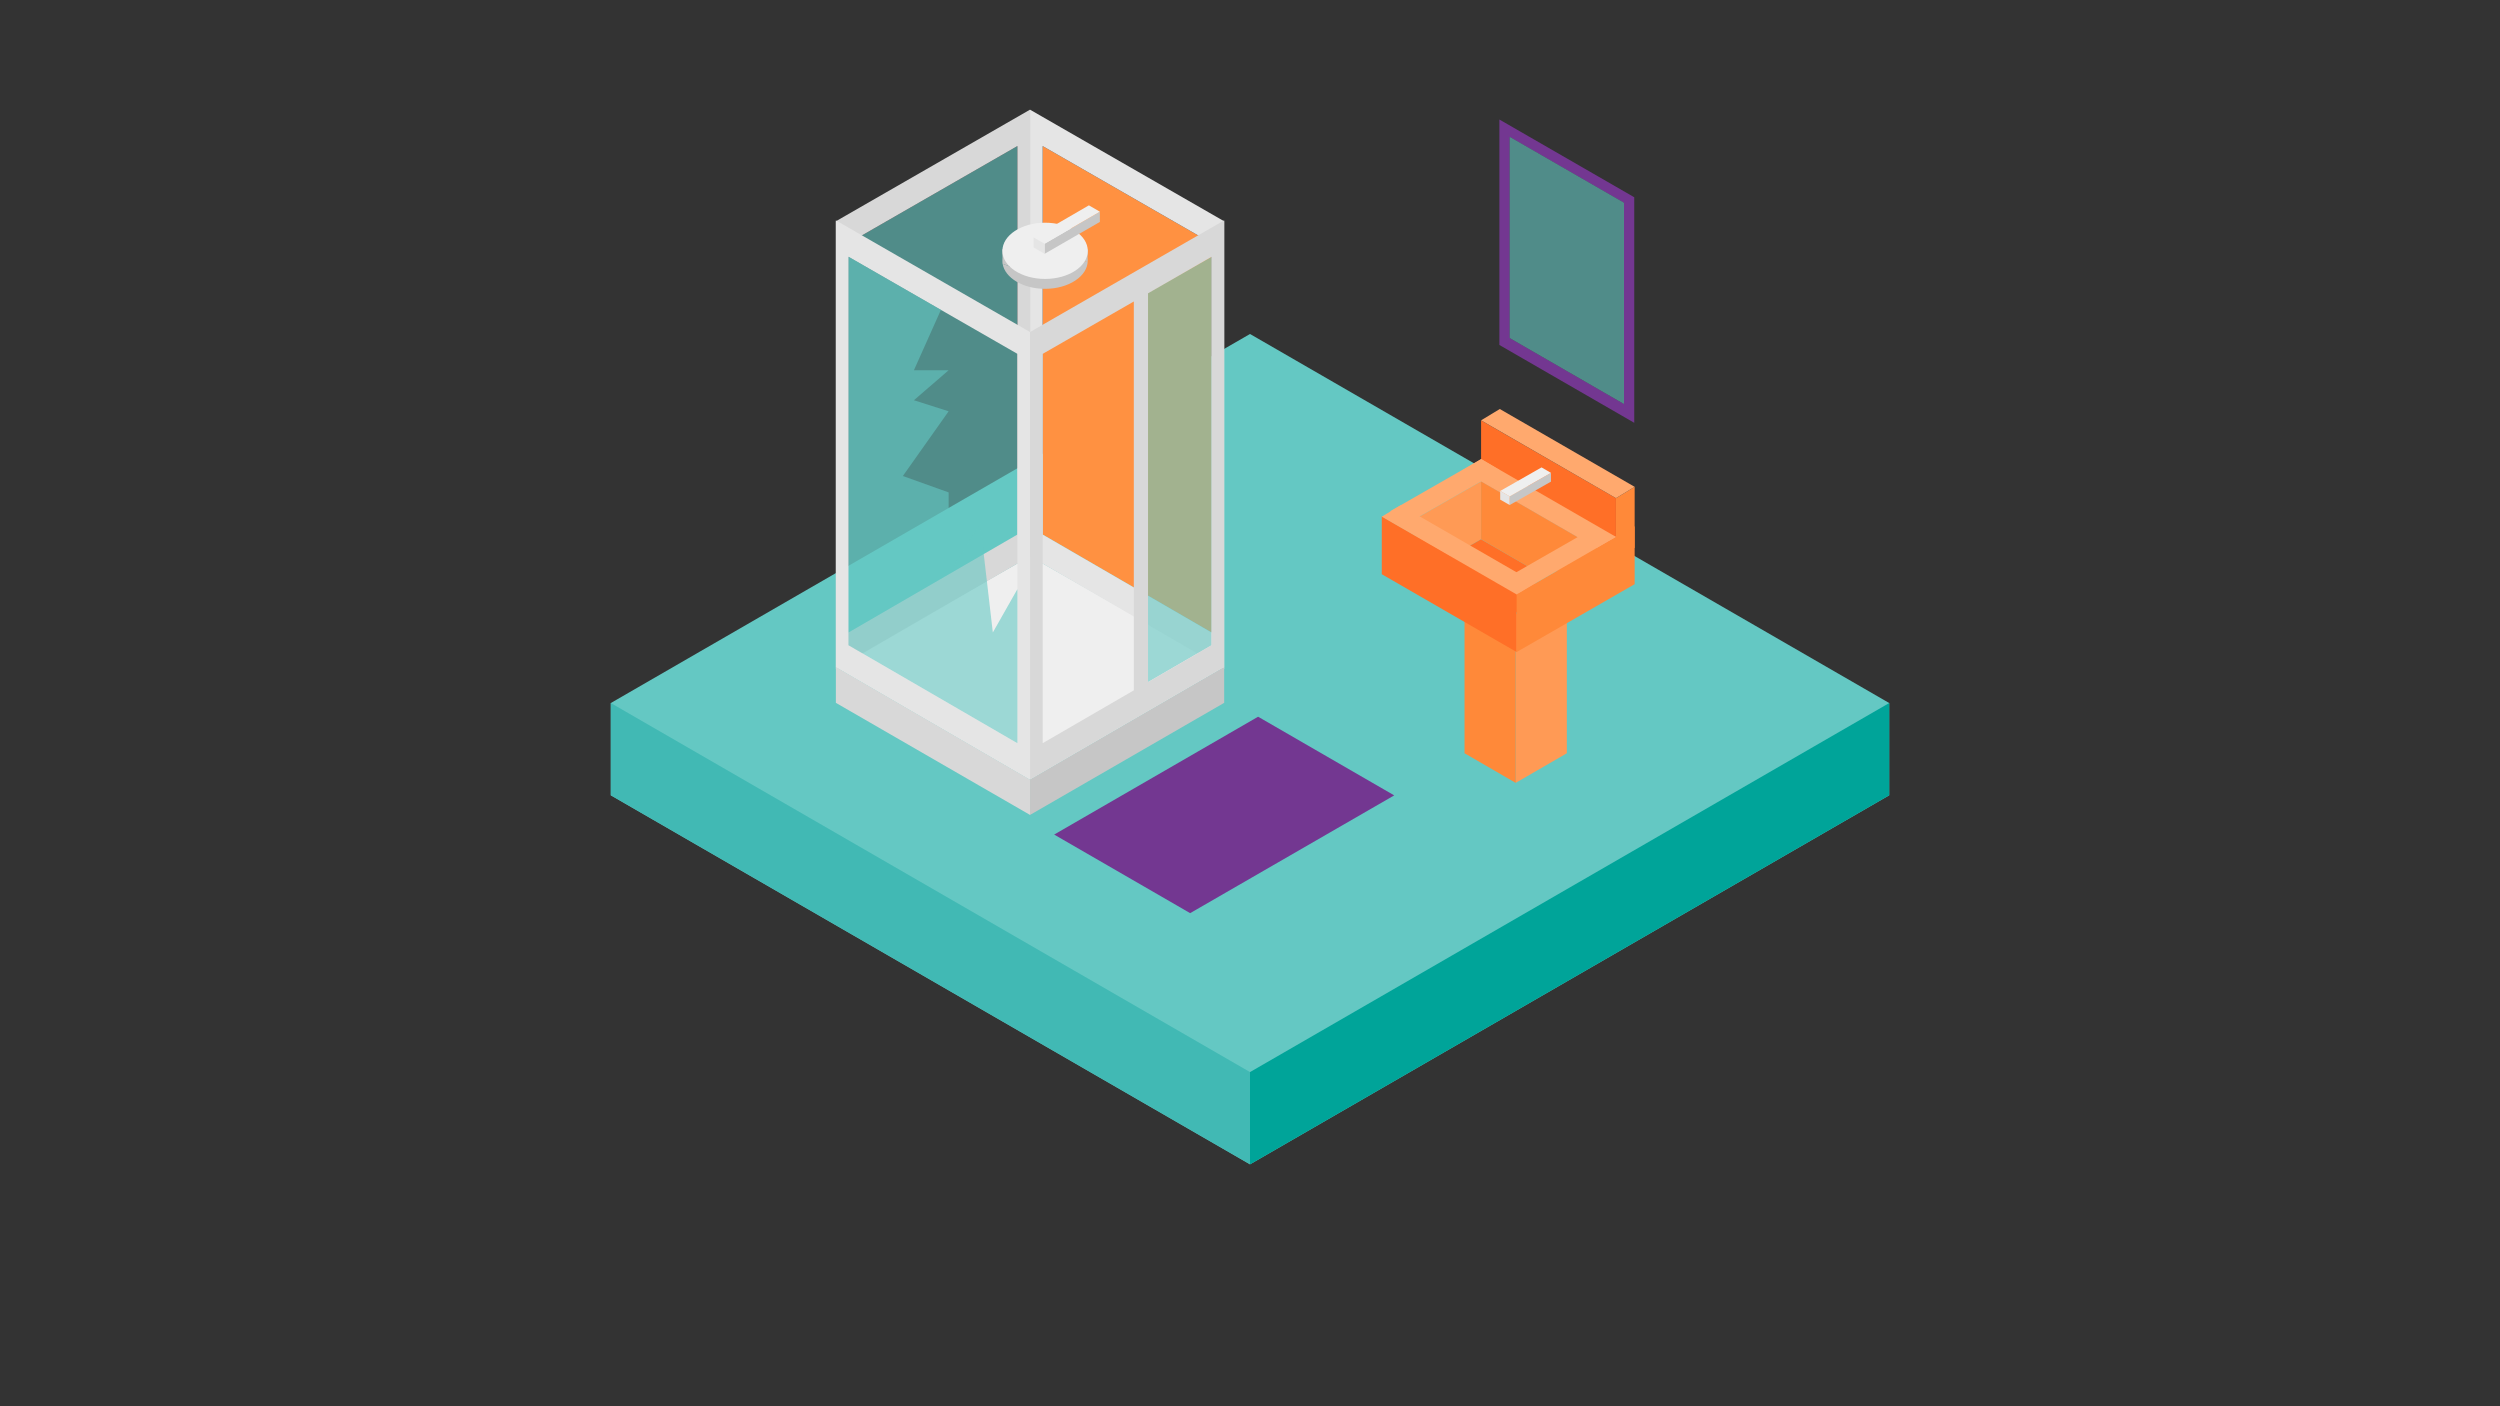 <svg xmlns="http://www.w3.org/2000/svg" viewBox="0 0 1920 1080"><rect x="0" y="0" width="1920" height="1080" fill="#333333" stroke="none"/><defs><style>.cls-1{isolation:isolate;}.cls-2,.cls-7{fill:#64c8c3;}.cls-3{fill:#41b9b4;}.cls-4{fill:#00a499;}.cls-5{fill:#733791;}.cls-6{fill:#efefef;}.cls-7{opacity:0.6;mix-blend-mode:multiply;}.cls-8{fill:#d8d8d8;}.cls-9{fill:#ff9141;}.cls-10{fill:#e5e5e5;}.cls-11{fill:#c6c6c6;}.cls-12{fill:#ff9a55;}.cls-13{fill:#ff6f27;}.cls-14{fill:#ff8939;}.cls-15{fill:#ffa96e;}</style></defs><title>ilustracoes_caixa_am5SVG</title><g class="cls-1"><g id="Layer_1" data-name="Layer 1"><polygon class="cls-2" points="960 256.5 469.09 539.93 469.09 610.79 960 894.21 1450.91 610.79 1450.91 539.93 960 256.5"/><polygon class="cls-3" points="960 894.21 469.09 610.79 469.09 539.93 960 823.36 960 894.21"/><polygon class="cls-4" points="960 894.21 1450.91 610.79 1450.91 539.93 960 823.36 960 894.21"/><polygon class="cls-5" points="809.6 640.95 966.22 550.44 1070.75 610.85 914.03 701.3 809.6 640.95"/><polygon class="cls-6" points="940.17 512.23 791.06 427.21 641.94 512.23 791.06 598.71 940.17 512.23"/><polygon class="cls-7" points="651.64 485.76 781.36 410.53 781.36 112.17 651.64 186.73 651.64 485.76"/><path class="cls-8" d="M641.94,169.94V513.69l149.12-86.48v-343Zm9.7,16.78,129.72-74.56V410.53L651.64,485.76Z"/><polygon class="cls-9" points="930.47 485.76 800.76 410.53 800.76 112.17 930.47 186.73 930.47 485.76"/><path class="cls-10" d="M791.06,84.23v343l149.12,86.48V169.94ZM930.47,485.76,800.76,410.53V112.17l129.72,74.56Z"/><polygon class="cls-8" points="791.06 625.87 791.06 598.71 641.94 512.23 641.94 539.78 791.06 625.87"/><polygon class="cls-11" points="791.06 625.87 791.06 598.71 940.17 512.23 940.17 539.78 791.06 625.87"/><polygon class="cls-7" points="881.68 523.84 930.47 495.55 930.47 197.19 881.68 224.81 881.68 523.84"/><path class="cls-8" d="M791.06,255V598.71l149.12-86.48v-343Zm9.7,16.78,129.72-74.56V495.55L800.76,570.78Z"/><path class="cls-11" d="M770,202.57c1.77,10.82,15.68,19.25,32.59,19.25,18.1,0,32.78-9.66,32.78-21.59l-37.37,13Z"/><path class="cls-11" d="M802.63,178.65c-13.27,0-24.68,5.19-29.84,12.66h59.69C827.31,183.84,815.89,178.65,802.63,178.65Z"/><path class="cls-11" d="M769.84,202.5l.19.07a14.45,14.45,0,0,1-.19-2.34Z"/><path class="cls-11" d="M769.84,191.31v8.93a15.6,15.6,0,0,1,2.94-8.93Z"/><path class="cls-11" d="M832.47,191.31a15.6,15.6,0,0,1,2.94,8.93v-8.93Z"/><path class="cls-11" d="M772.78,191.31a15.6,15.6,0,0,0-2.94,8.93,14.45,14.45,0,0,0,.19,2.34l28,10.69,37.37-13a15.6,15.6,0,0,0-2.94-8.93Z"/><ellipse class="cls-6" cx="802.63" cy="192.63" rx="32.78" ry="21.59"/><polygon class="cls-11" points="802.26 194.93 802.26 187.19 844.7 162.58 844.7 170.42 802.26 194.93"/><polygon class="cls-6" points="836.27 157.7 844.7 162.58 802.26 187.19 793.81 182.34 836.27 157.7"/><polygon class="cls-10" points="793.81 182.34 793.81 190.07 802.26 194.93 802.26 187.19 793.81 182.34"/><polygon class="cls-8" points="881.68 219.35 881.68 533.95 870.77 536.98 870.77 219.35 881.68 219.35"/><path class="cls-10" d="M781.36,570.78,651.64,495.55V197.19l129.72,74.56ZM641.94,169.25v343l149.12,86.48V255Z"/><polygon class="cls-7" points="752.79 401.95 728.55 441.16 728.55 378.17 693.39 365.58 728.55 315.87 701.88 307.38 728.55 284.35 701.88 284.35 722.49 238.28 724.19 238.88 651.64 197.19 651.64 495.55 781.36 570.78 781.36 452.48 762.49 485.76 752.79 401.95"/><polygon class="cls-12" points="1089.06 397.3 1087.54 442.86 1137.47 414.19 1137.47 369.71 1089.06 397.3"/><polygon class="cls-13" points="1183.6 440.85 1137.47 414.19 1099.69 435.89 1162.25 474.06 1183.6 440.85"/><polygon class="cls-12" points="1164.04 601.25 1164.04 471.81 1203.32 449.24 1203.32 578.5 1164.04 601.25"/><polygon class="cls-14" points="1164.04 601.25 1164.04 471.81 1124.76 449.24 1124.76 578.5 1164.04 601.25"/><polygon class="cls-13" points="1164.77 456.21 1164.77 500.77 1061.2 440.99 1061.2 396.51 1164.77 456.21"/><polygon class="cls-14" points="1242.1 430.17 1183.08 440.63 1137.47 414.19 1137.47 369.71 1242.1 430.17"/><polygon class="cls-13" points="1241.05 382.58 1241.05 429.49 1137.47 369.71 1137.47 322.87 1241.05 382.58"/><polygon class="cls-14" points="1164.77 456.21 1164.77 500.77 1255.42 448.64 1255.42 404.16 1164.77 456.21"/><polygon class="cls-14" points="1241.05 382.58 1241.05 429.49 1255.42 420.73 1255.42 373.89 1241.05 382.58"/><polygon class="cls-15" points="1255.42 373.89 1241.05 382.58 1137.47 322.81 1151.85 314.12 1255.42 373.89"/><polygon class="cls-15" points="1241.05 412.33 1226.1 420.91 1122.92 361.36 1137.47 352.57 1241.05 412.33"/><polygon class="cls-15" points="1179.15 447.85 1164.77 456.54 1061.2 396.78 1075.58 388.09 1179.15 447.85"/><polygon class="cls-15" points="1151.96 446.69 1166.34 455.38 1241.05 412.33 1221.87 406.63 1151.96 446.69"/><polygon class="cls-15" points="1067.67 392.63 1082.05 401.32 1152.15 361.37 1137.58 352.57 1067.67 392.63"/><polygon class="cls-11" points="1159.42 387.87 1159.42 381.23 1191.15 363.16 1191.15 369.9 1159.42 387.87"/><polygon class="cls-6" points="1183.9 358.97 1191.15 363.16 1159.42 381.23 1152.15 377.06 1183.9 358.97"/><polygon class="cls-10" points="1152.15 377.06 1152.15 383.7 1159.42 387.87 1159.42 381.23 1152.15 377.06"/><path class="cls-5" d="M1151.53,91.79V264.94l103.57,59.78V151.49Zm7.88,13.31,87.81,50.62V310.28l-87.81-50.68Z"/><polygon class="cls-7" points="1247.23 310.28 1159.42 259.6 1159.42 105.09 1247.23 155.71 1247.23 310.28"/></g></g></svg>